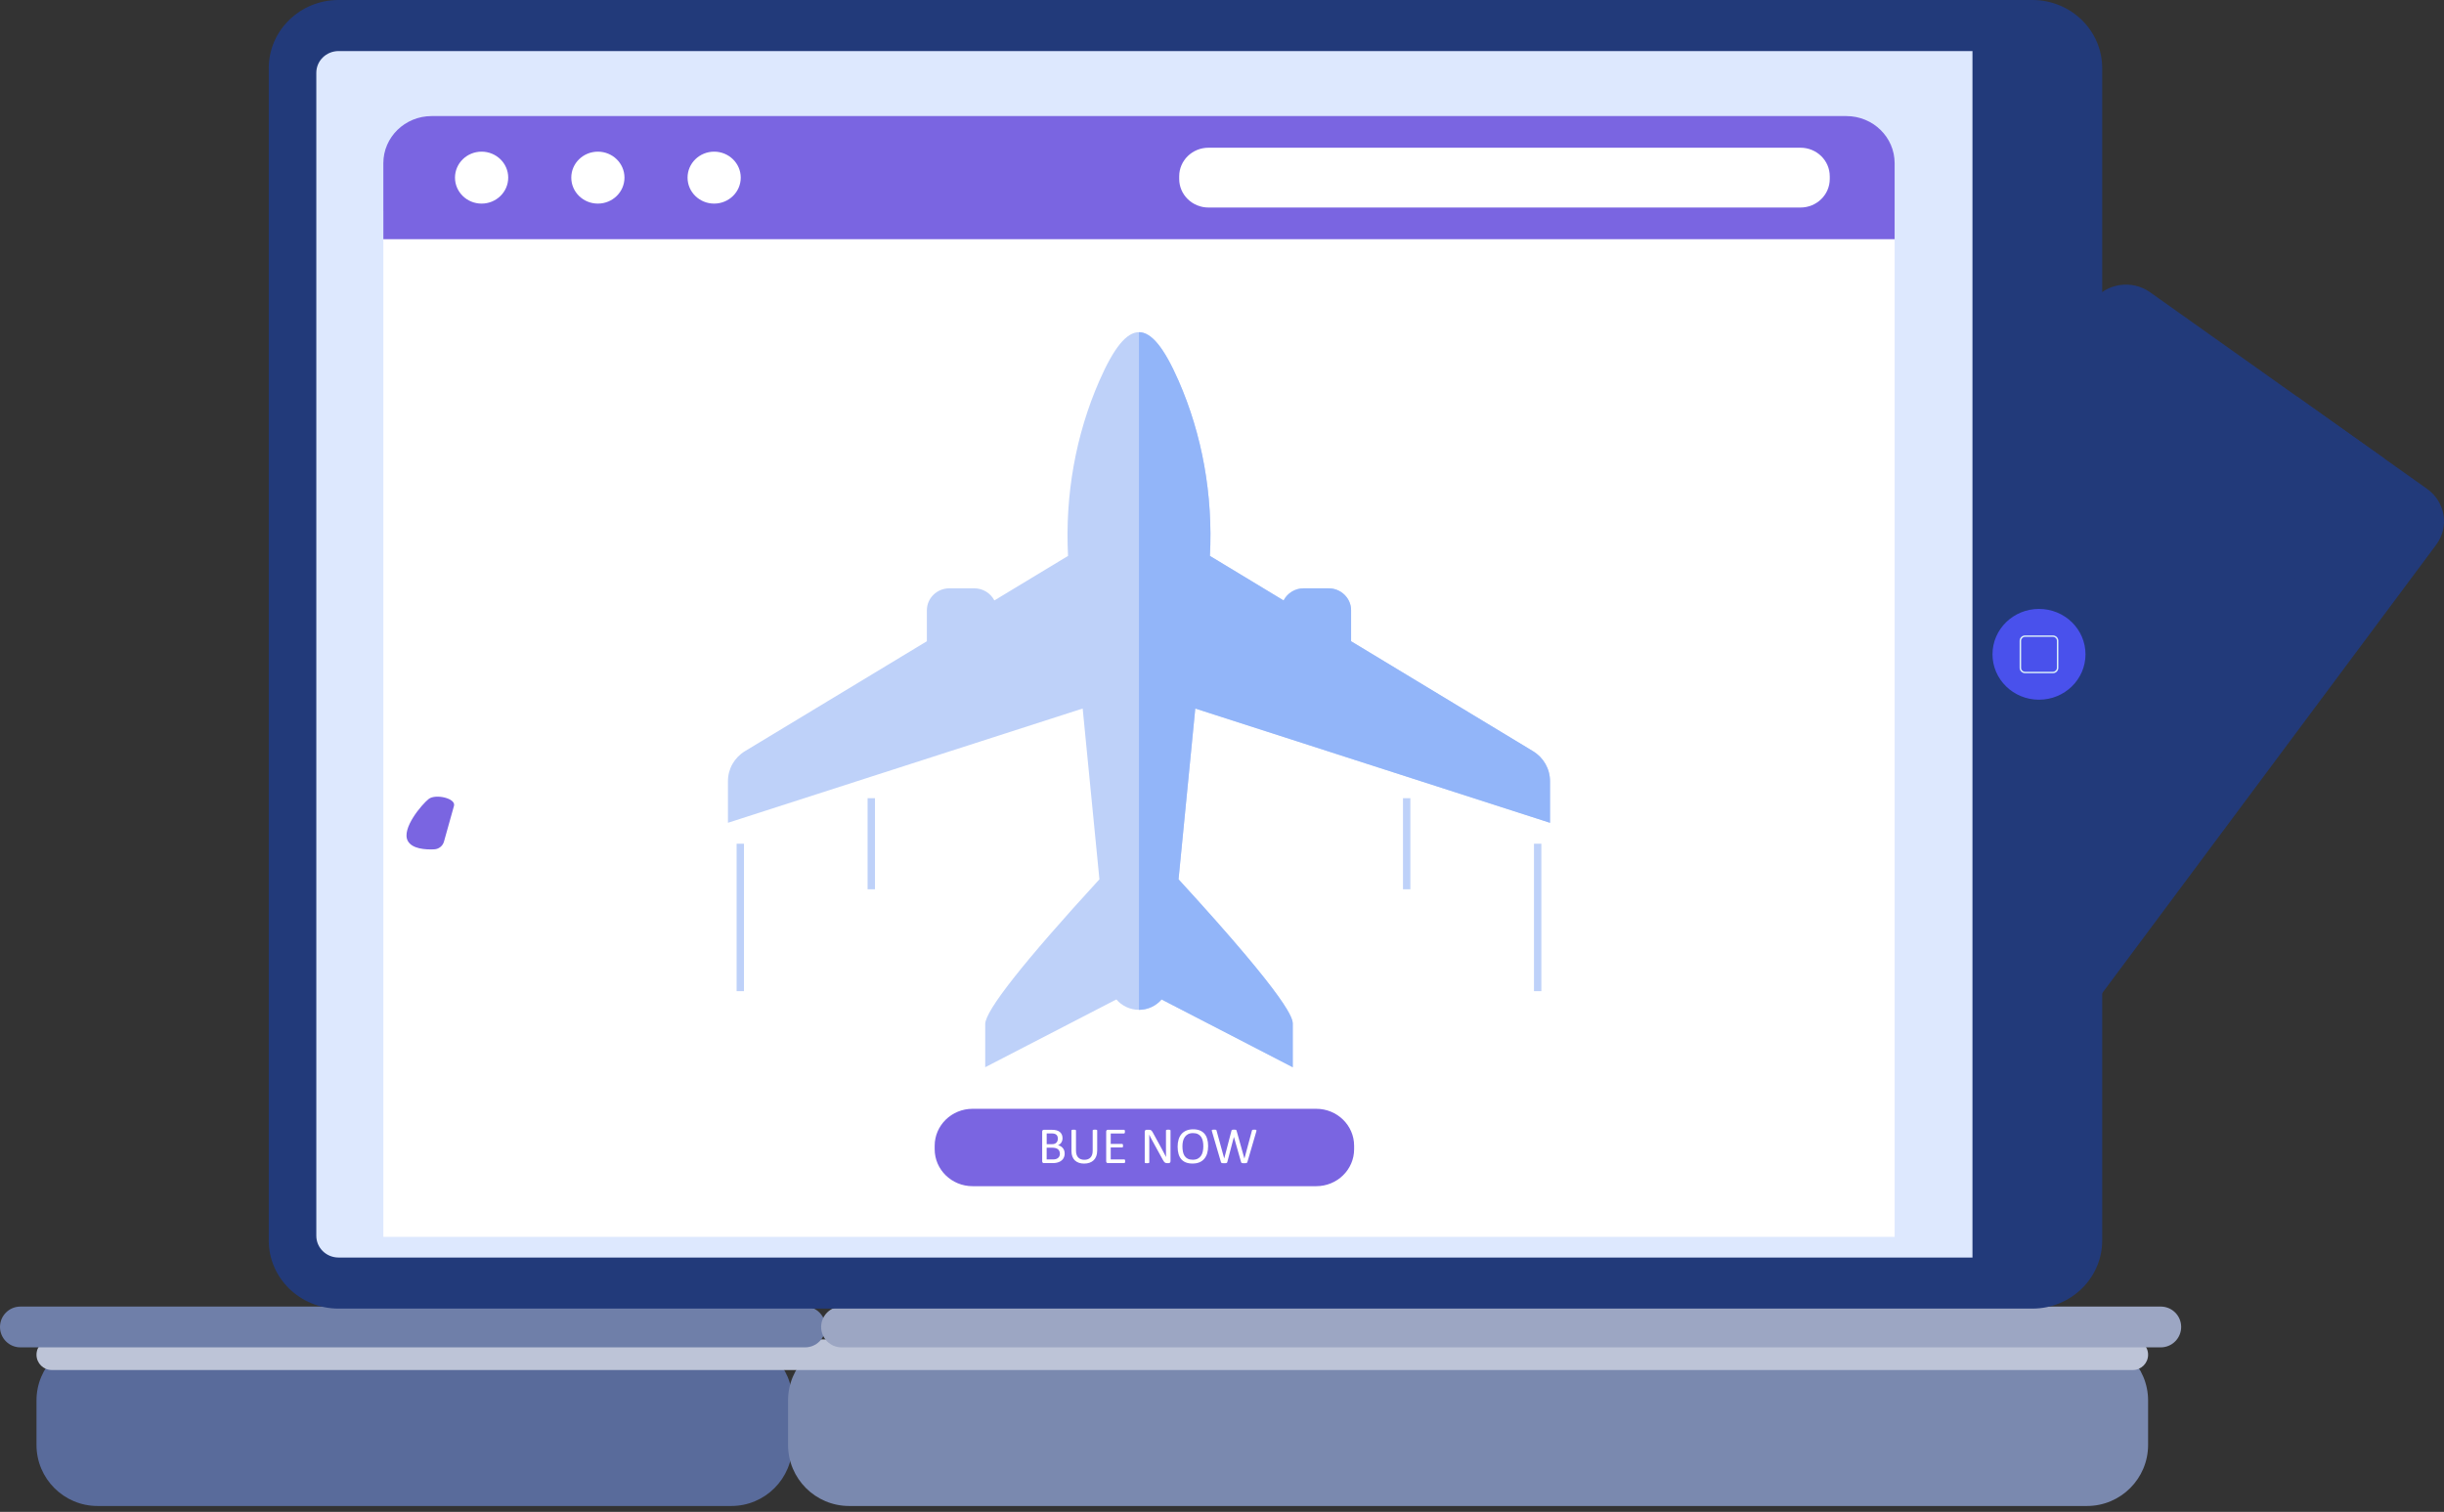 <svg width="160" height="99" viewBox="0 0 160 99" fill="none" xmlns="http://www.w3.org/2000/svg">
<rect x="0" y="0" width="160" height="99" fill="#333333" stroke="none"/>
<path d="M47.875 87.707H6.389C4.18 87.707 2.389 89.498 2.389 91.707V94.614C2.389 96.823 4.18 98.614 6.389 98.614H47.875C50.084 98.614 51.875 96.823 51.875 94.614V91.707C51.875 89.498 50.084 87.707 47.875 87.707Z" fill="#596B9B"/>
<path d="M136.628 87.707H55.592C53.383 87.707 51.592 89.498 51.592 91.707V94.614C51.592 96.823 53.383 98.614 55.592 98.614H136.628C138.837 98.614 140.628 96.823 140.628 94.614V91.707C140.628 89.498 138.837 87.707 136.628 87.707Z" fill="#7A89AF"/>
<g style="mix-blend-mode:multiply">
<path d="M51.875 87.707H3.39C2.837 87.707 2.389 88.156 2.389 88.709C2.389 89.262 2.837 89.711 3.39 89.711H139.626C140.18 89.711 140.628 89.262 140.628 88.709C140.628 88.156 140.18 87.707 139.626 87.707H51.875Z" fill="#BDC4D7"/>
</g>
<path d="M52.704 85.556H1.335C0.598 85.556 0 86.154 0 86.891C0 87.629 0.598 88.227 1.335 88.227H52.704C53.442 88.227 54.04 87.629 54.04 86.891C54.04 86.154 53.442 85.556 52.704 85.556Z" fill="#6F7FA9"/>
<path d="M141.457 85.556H55.093C54.355 85.556 53.757 86.154 53.757 86.891C53.757 87.629 54.355 88.227 55.093 88.227H141.457C142.195 88.227 142.793 87.629 142.793 86.891C142.793 86.154 142.195 85.556 141.457 85.556Z" fill="#9CA6C3"/>
<path d="M113.613 51.135L137.009 19.717C137.882 18.545 139.561 18.287 140.761 19.139L158.894 32.013C160.094 32.865 160.358 34.505 159.486 35.676L136.09 67.094C135.217 68.266 133.538 68.524 132.338 67.674L114.207 54.799C113.007 53.946 112.742 52.306 113.613 51.135Z" fill="#223A7A"/>
<path d="M129.549 65.696L156.103 30.036L150.379 25.971L123.824 61.631L129.549 65.696Z" fill="#223A7A"/>
<path d="M133.957 35.542L143.046 23.336C143.161 23.181 143.385 23.146 143.543 23.26L143.629 23.32C143.788 23.433 143.824 23.651 143.707 23.806L134.618 36.012C134.503 36.167 134.279 36.202 134.12 36.088L134.035 36.028C133.876 35.915 133.841 35.697 133.957 35.542Z" fill="#223A7A"/>
<path d="M133.919 32.249L141.418 22.18C141.533 22.025 141.756 21.99 141.915 22.104L142.001 22.165C142.16 22.277 142.196 22.495 142.079 22.651L134.581 32.72C134.465 32.875 134.242 32.91 134.083 32.796L133.999 32.735C133.839 32.623 133.804 32.404 133.919 32.249Z" fill="#223A7A"/>
<path d="M130.7 33.23L139.789 21.024C139.905 20.869 140.128 20.834 140.287 20.948L140.371 21.009C140.53 21.121 140.566 21.339 140.45 21.494L131.36 33.7C131.245 33.855 131.021 33.89 130.863 33.776L130.777 33.716C130.619 33.603 130.585 33.385 130.7 33.23Z" fill="#223A7A"/>
<path d="M118.098 50.152L120.957 46.314C121.465 45.632 122.443 45.48 123.143 45.977L124.53 46.961C125.228 47.458 125.383 48.413 124.875 49.096L122.016 52.934C121.509 53.616 120.53 53.768 119.83 53.271L118.443 52.287C117.745 51.79 117.59 50.835 118.098 50.152Z" fill="#223A7A"/>
<path d="M133.052 85.689H22.165C19.64 85.689 17.594 83.691 17.594 81.226V4.463C17.594 1.998 19.64 0 22.165 0H133.054C135.578 0 137.624 1.998 137.624 4.463V81.228C137.623 83.692 135.577 85.689 133.052 85.689Z" fill="#223A7A"/>
<path d="M129.131 82.345H22.165C21.36 82.345 20.708 81.709 20.708 80.922V4.767C20.708 3.982 21.359 3.344 22.165 3.344H129.131V82.345Z" fill="#DDE8FE"/>
<path d="M136.53 42.846C136.53 44.486 135.167 45.818 133.485 45.818C131.805 45.818 130.442 44.487 130.442 42.846C130.442 41.203 131.805 39.873 133.485 39.873C135.167 39.873 136.53 41.203 136.53 42.846Z" fill="#4951EC"/>
<path d="M124.035 13.82H25.096V80.991H124.035V13.82Z" fill="white"/>
<path d="M84.632 69.883L76.044 65.444C75.682 65.869 75.142 66.124 74.565 66.124C73.988 66.124 73.448 65.87 73.085 65.444L64.498 69.883V67.06C64.498 66.183 67.013 62.992 71.975 57.578L70.879 46.395L47.656 53.877V51.154C47.656 50.343 48.076 49.605 48.782 49.18L60.679 41.989V39.961C60.679 39.169 61.339 38.524 62.151 38.524H63.785C64.355 38.524 64.854 38.846 65.097 39.318L69.921 36.402C69.715 32.422 70.425 28.459 71.977 24.922C72.927 22.759 73.748 21.752 74.565 21.752C75.38 21.752 76.202 22.759 77.152 24.922C78.705 28.459 79.415 32.424 79.209 36.402L84.033 39.318C84.275 38.845 84.775 38.524 85.344 38.524H86.979C87.791 38.524 88.451 39.169 88.451 39.961V41.989L100.347 49.18C101.052 49.606 101.474 50.344 101.474 51.154V53.877L78.251 46.395L77.155 57.578C84.632 65.738 84.632 66.732 84.632 67.06V69.883Z" fill="#BED1F9"/>
<path d="M76.044 65.445L84.632 69.884V67.061C84.632 66.733 84.632 65.739 77.155 57.579L78.251 46.396L101.474 53.878V51.155C101.474 50.344 101.053 49.606 100.347 49.181L88.451 41.99V39.962C88.451 39.17 87.79 38.525 86.979 38.525H85.344C84.775 38.525 84.276 38.848 84.033 39.319L79.209 36.403C79.415 32.424 78.705 28.46 77.152 24.922C76.203 22.759 75.38 21.752 74.565 21.752V66.125C75.143 66.123 75.682 65.87 76.044 65.445Z" fill="#92B5F9"/>
<path d="M48.706 55.248H48.224V64.903H48.706V55.248Z" fill="#BED1F9"/>
<path d="M57.282 52.266H56.799V58.232H57.282V52.266Z" fill="#BED1F9"/>
<path d="M100.907 55.248H100.424V64.903H100.907V55.248Z" fill="#BED1F9"/>
<path d="M92.331 52.266H91.849V58.232H92.331V52.266Z" fill="#BED1F9"/>
<path d="M134.394 44.084H132.578C132.38 44.084 132.218 43.926 132.218 43.732V41.959C132.218 41.766 132.38 41.608 132.578 41.608H134.394C134.593 41.608 134.754 41.766 134.754 41.959V43.732C134.755 43.925 134.593 44.084 134.394 44.084ZM132.58 41.703C132.434 41.703 132.316 41.818 132.316 41.959V43.732C132.316 43.873 132.434 43.988 132.58 43.988H134.395C134.54 43.988 134.657 43.873 134.657 43.732V41.959C134.657 41.818 134.539 41.703 134.395 41.703H132.58Z" fill="#DAEEF7"/>
<path d="M124.035 15.663V10.687C124.035 8.982 122.62 7.601 120.874 7.601H28.257C26.511 7.601 25.096 8.982 25.096 10.687V15.663H124.035Z" fill="#7A65E1"/>
<path d="M117.872 13.589H79.115C78.056 13.589 77.198 12.752 77.198 11.718V11.544C77.198 10.51 78.056 9.673 79.115 9.673H117.872C118.931 9.673 119.788 10.51 119.788 11.544V11.718C119.788 12.752 118.931 13.589 117.872 13.589Z" fill="white"/>
<path d="M33.271 11.631C33.271 12.57 32.491 13.332 31.528 13.332C30.566 13.332 29.787 12.572 29.787 11.631C29.787 10.692 30.566 9.931 31.528 9.931C32.49 9.931 33.271 10.692 33.271 11.631Z" fill="white"/>
<path d="M40.882 11.631C40.882 12.57 40.102 13.332 39.141 13.332C38.179 13.332 37.4 12.572 37.4 11.631C37.4 10.692 38.179 9.931 39.141 9.931C40.102 9.931 40.882 10.692 40.882 11.631Z" fill="white"/>
<path d="M48.494 11.631C48.494 12.57 47.715 13.332 46.753 13.332C45.791 13.332 45.012 12.572 45.012 11.631C45.012 10.692 45.791 9.931 46.753 9.931C47.714 9.931 48.494 10.692 48.494 11.631Z" fill="white"/>
<path d="M86.17 77.673H63.67C62.301 77.673 61.19 76.589 61.19 75.252V75.027C61.19 73.69 62.3 72.606 63.67 72.606H86.17C87.539 72.606 88.649 73.689 88.649 75.027V75.252C88.649 76.589 87.539 77.673 86.17 77.673Z" fill="#7A65E1"/>
<path d="M69.7 75.536C69.7 75.605 69.691 75.668 69.673 75.725C69.655 75.783 69.629 75.835 69.598 75.881C69.566 75.927 69.528 75.967 69.481 76.002C69.436 76.038 69.385 76.067 69.328 76.09C69.271 76.113 69.21 76.131 69.145 76.143C69.081 76.155 69.006 76.161 68.922 76.161H68.338C68.312 76.161 68.288 76.153 68.263 76.135C68.239 76.118 68.228 76.086 68.228 76.042V74.099C68.228 74.055 68.239 74.025 68.263 74.007C68.286 73.99 68.311 73.98 68.338 73.98H68.846C68.98 73.98 69.089 73.992 69.174 74.017C69.259 74.042 69.33 74.078 69.387 74.125C69.444 74.173 69.487 74.231 69.516 74.299C69.545 74.368 69.56 74.444 69.56 74.531C69.56 74.583 69.553 74.633 69.541 74.679C69.529 74.726 69.51 74.77 69.485 74.81C69.46 74.85 69.429 74.885 69.392 74.917C69.355 74.948 69.311 74.974 69.263 74.994C69.324 75.005 69.381 75.026 69.434 75.056C69.488 75.086 69.534 75.124 69.573 75.17C69.613 75.216 69.644 75.27 69.668 75.332C69.688 75.393 69.7 75.462 69.7 75.536ZM69.253 74.56C69.253 74.507 69.246 74.46 69.231 74.417C69.216 74.375 69.192 74.339 69.16 74.308C69.128 74.279 69.086 74.256 69.035 74.24C68.983 74.225 68.914 74.217 68.83 74.217H68.523V74.923H68.861C68.938 74.923 69 74.913 69.047 74.894C69.094 74.874 69.133 74.848 69.164 74.815C69.195 74.782 69.217 74.743 69.232 74.698C69.246 74.654 69.253 74.608 69.253 74.56ZM69.387 75.553C69.387 75.487 69.376 75.43 69.355 75.381C69.334 75.331 69.303 75.29 69.262 75.256C69.221 75.222 69.17 75.197 69.108 75.18C69.047 75.163 68.969 75.153 68.876 75.153H68.521V75.921H68.952C69.02 75.921 69.078 75.914 69.129 75.897C69.18 75.881 69.225 75.858 69.263 75.827C69.302 75.796 69.331 75.758 69.354 75.712C69.376 75.667 69.387 75.614 69.387 75.553Z" fill="white"/>
<path d="M71.828 75.355C71.828 75.489 71.808 75.606 71.769 75.71C71.729 75.814 71.672 75.902 71.599 75.975C71.525 76.046 71.435 76.1 71.329 76.138C71.224 76.176 71.104 76.194 70.968 76.194C70.846 76.194 70.733 76.177 70.632 76.142C70.53 76.107 70.443 76.056 70.371 75.988C70.299 75.92 70.243 75.835 70.204 75.732C70.164 75.63 70.145 75.512 70.145 75.378V74.026C70.145 74.017 70.148 74.009 70.153 74.003C70.158 73.996 70.165 73.991 70.177 73.987C70.188 73.983 70.203 73.98 70.221 73.977C70.24 73.975 70.263 73.974 70.293 73.974C70.32 73.974 70.344 73.975 70.364 73.977C70.384 73.98 70.399 73.983 70.41 73.987C70.421 73.991 70.428 73.997 70.433 74.003C70.438 74.009 70.441 74.017 70.441 74.026V75.343C70.441 75.444 70.453 75.532 70.479 75.607C70.504 75.682 70.541 75.746 70.589 75.795C70.636 75.845 70.694 75.882 70.761 75.908C70.828 75.933 70.904 75.945 70.988 75.945C71.075 75.945 71.151 75.933 71.219 75.908C71.286 75.884 71.343 75.846 71.39 75.796C71.437 75.747 71.472 75.686 71.497 75.612C71.522 75.54 71.534 75.453 71.534 75.356V74.023C71.534 74.015 71.537 74.007 71.542 74C71.547 73.993 71.554 73.988 71.565 73.985C71.576 73.981 71.593 73.977 71.611 73.975C71.63 73.972 71.655 73.971 71.683 73.971C71.71 73.971 71.734 73.972 71.753 73.975C71.771 73.977 71.786 73.981 71.797 73.985C71.808 73.988 71.816 73.994 71.822 74C71.827 74.007 71.83 74.015 71.83 74.023V75.355H71.828Z" fill="white"/>
<path d="M73.659 76.041C73.659 76.062 73.658 76.079 73.655 76.095C73.653 76.109 73.649 76.122 73.643 76.132C73.636 76.142 73.63 76.149 73.623 76.154C73.615 76.159 73.607 76.161 73.598 76.161H72.527C72.501 76.161 72.475 76.153 72.453 76.135C72.429 76.118 72.418 76.086 72.418 76.042V74.099C72.418 74.055 72.429 74.025 72.453 74.007C72.476 73.99 72.501 73.98 72.527 73.98H73.587C73.596 73.98 73.604 73.982 73.612 73.987C73.619 73.992 73.625 73.999 73.63 74.009C73.635 74.019 73.639 74.032 73.641 74.047C73.644 74.062 73.645 74.081 73.645 74.103C73.645 74.124 73.644 74.141 73.641 74.157C73.639 74.171 73.635 74.185 73.63 74.193C73.625 74.203 73.619 74.21 73.612 74.214C73.604 74.219 73.596 74.221 73.587 74.221H72.715V74.904H73.463C73.472 74.904 73.48 74.907 73.488 74.912C73.495 74.917 73.501 74.924 73.506 74.932C73.511 74.941 73.515 74.954 73.517 74.97C73.52 74.986 73.521 75.004 73.521 75.026C73.521 75.046 73.52 75.063 73.517 75.078C73.515 75.092 73.511 75.105 73.506 75.113C73.501 75.121 73.495 75.129 73.488 75.132C73.48 75.136 73.472 75.138 73.463 75.138H72.715V75.919H73.599C73.608 75.919 73.617 75.921 73.624 75.925C73.632 75.93 73.638 75.937 73.644 75.947C73.65 75.956 73.654 75.969 73.656 75.983C73.658 76 73.659 76.018 73.659 76.041Z" fill="white"/>
<path d="M76.629 76.041C76.629 76.063 76.625 76.082 76.618 76.098C76.61 76.114 76.6 76.127 76.588 76.137C76.575 76.147 76.562 76.154 76.546 76.159C76.531 76.163 76.514 76.165 76.5 76.165H76.402C76.371 76.165 76.343 76.162 76.321 76.155C76.297 76.149 76.276 76.138 76.255 76.121C76.234 76.105 76.213 76.082 76.193 76.054C76.172 76.027 76.15 75.99 76.127 75.947L75.446 74.707C75.41 74.643 75.374 74.576 75.338 74.506C75.302 74.435 75.269 74.368 75.237 74.301H75.234C75.236 74.382 75.237 74.465 75.239 74.548C75.24 74.633 75.24 74.716 75.24 74.799V76.115C75.24 76.124 75.237 76.131 75.233 76.138C75.228 76.145 75.219 76.151 75.208 76.155C75.197 76.159 75.182 76.162 75.162 76.165C75.143 76.167 75.12 76.168 75.09 76.168C75.061 76.168 75.037 76.167 75.018 76.165C74.999 76.162 74.984 76.159 74.973 76.155C74.962 76.151 74.954 76.145 74.95 76.138C74.945 76.131 74.942 76.124 74.942 76.115V74.103C74.942 74.058 74.954 74.026 74.982 74.008C75.008 73.988 75.037 73.978 75.067 73.978H75.214C75.249 73.978 75.277 73.981 75.299 73.987C75.323 73.993 75.343 74.002 75.362 74.015C75.38 74.028 75.398 74.045 75.415 74.069C75.432 74.093 75.45 74.121 75.47 74.156L75.993 75.113C76.026 75.171 76.057 75.228 76.086 75.284C76.116 75.339 76.145 75.394 76.173 75.448C76.201 75.502 76.229 75.555 76.256 75.607C76.284 75.659 76.311 75.712 76.337 75.765H76.338C76.336 75.676 76.335 75.583 76.333 75.487C76.333 75.391 76.332 75.299 76.332 75.21V74.027C76.332 74.02 76.335 74.013 76.34 74.005C76.344 73.999 76.352 73.993 76.364 73.987C76.376 73.982 76.39 73.978 76.41 73.976C76.429 73.974 76.454 73.972 76.484 73.972C76.511 73.972 76.533 73.974 76.553 73.976C76.573 73.978 76.588 73.982 76.599 73.987C76.61 73.992 76.618 73.998 76.623 74.005C76.627 74.013 76.63 74.02 76.63 74.027V76.041H76.629Z" fill="white"/>
<path d="M79.092 75.045C79.092 75.222 79.071 75.381 79.029 75.521C78.987 75.663 78.922 75.783 78.838 75.882C78.753 75.982 78.647 76.058 78.519 76.112C78.391 76.165 78.242 76.191 78.072 76.191C77.904 76.191 77.759 76.167 77.636 76.119C77.513 76.07 77.413 75.999 77.332 75.905C77.253 75.812 77.193 75.697 77.154 75.559C77.114 75.421 77.095 75.262 77.095 75.083C77.095 74.91 77.116 74.754 77.159 74.614C77.201 74.473 77.265 74.354 77.35 74.256C77.434 74.158 77.541 74.082 77.669 74.028C77.796 73.975 77.945 73.948 78.115 73.948C78.281 73.948 78.423 73.973 78.545 74.021C78.666 74.07 78.768 74.14 78.849 74.233C78.93 74.325 78.99 74.44 79.03 74.577C79.072 74.713 79.092 74.869 79.092 75.045ZM78.778 75.066C78.778 74.942 78.767 74.827 78.745 74.722C78.722 74.615 78.685 74.523 78.633 74.445C78.581 74.368 78.511 74.306 78.423 74.262C78.336 74.219 78.228 74.197 78.099 74.197C77.97 74.197 77.862 74.221 77.775 74.267C77.689 74.314 77.617 74.377 77.563 74.456C77.508 74.535 77.47 74.627 77.445 74.731C77.422 74.837 77.41 74.947 77.41 75.062C77.41 75.19 77.422 75.308 77.443 75.416C77.465 75.524 77.501 75.617 77.553 75.695C77.605 75.772 77.674 75.833 77.76 75.876C77.847 75.92 77.957 75.942 78.087 75.942C78.217 75.942 78.325 75.918 78.415 75.871C78.503 75.824 78.575 75.76 78.628 75.68C78.683 75.6 78.721 75.507 78.743 75.401C78.766 75.295 78.778 75.183 78.778 75.066Z" fill="white"/>
<path d="M81.661 76.097C81.656 76.113 81.65 76.125 81.64 76.134C81.631 76.144 81.618 76.151 81.602 76.156C81.585 76.161 81.566 76.165 81.542 76.167C81.518 76.17 81.49 76.171 81.455 76.171C81.419 76.171 81.389 76.17 81.365 76.167C81.34 76.165 81.32 76.161 81.304 76.156C81.287 76.151 81.275 76.144 81.268 76.134C81.26 76.125 81.253 76.113 81.249 76.097L80.781 74.451H80.778L80.346 76.097C80.342 76.113 80.337 76.125 80.328 76.134C80.321 76.144 80.308 76.151 80.293 76.156C80.279 76.161 80.259 76.165 80.235 76.167C80.212 76.17 80.182 76.171 80.145 76.171C80.106 76.171 80.075 76.17 80.049 76.167C80.024 76.165 80.003 76.161 79.987 76.156C79.971 76.151 79.958 76.144 79.95 76.134C79.941 76.125 79.935 76.113 79.931 76.097L79.342 74.084C79.334 74.059 79.33 74.038 79.33 74.023C79.329 74.009 79.334 73.998 79.344 73.99C79.354 73.982 79.369 73.976 79.391 73.975C79.414 73.972 79.442 73.971 79.479 73.971C79.515 73.971 79.543 73.972 79.564 73.974C79.585 73.975 79.6 73.979 79.611 73.983C79.622 73.988 79.629 73.994 79.633 74.002C79.637 74.009 79.641 74.02 79.642 74.032L80.145 75.858H80.146L80.622 74.035C80.626 74.023 80.63 74.013 80.635 74.004C80.64 73.996 80.648 73.99 80.66 73.985C80.671 73.98 80.688 73.976 80.709 73.975C80.73 73.972 80.759 73.971 80.792 73.971C80.825 73.971 80.85 73.972 80.869 73.975C80.888 73.977 80.904 73.981 80.915 73.985C80.926 73.99 80.935 73.996 80.94 74.004C80.945 74.013 80.95 74.023 80.953 74.035L81.465 75.858H81.469L81.96 74.034C81.964 74.023 81.968 74.014 81.97 74.005C81.974 73.997 81.981 73.991 81.991 73.986C82.002 73.981 82.017 73.977 82.038 73.976C82.058 73.974 82.085 73.972 82.119 73.972C82.154 73.972 82.181 73.974 82.201 73.976C82.221 73.979 82.236 73.985 82.244 73.992C82.253 73.999 82.258 74.011 82.257 74.026C82.257 74.04 82.253 74.061 82.247 74.086L81.661 76.097Z" fill="white"/>
<path d="M29.721 52.768L29.065 55.11C28.984 55.398 28.726 55.602 28.422 55.616C27.852 55.642 26.979 55.59 26.696 55.062C26.265 54.256 27.624 52.663 28.067 52.316C28.511 51.969 29.86 52.271 29.721 52.768Z" fill="#7A65E1"/>
</svg>
